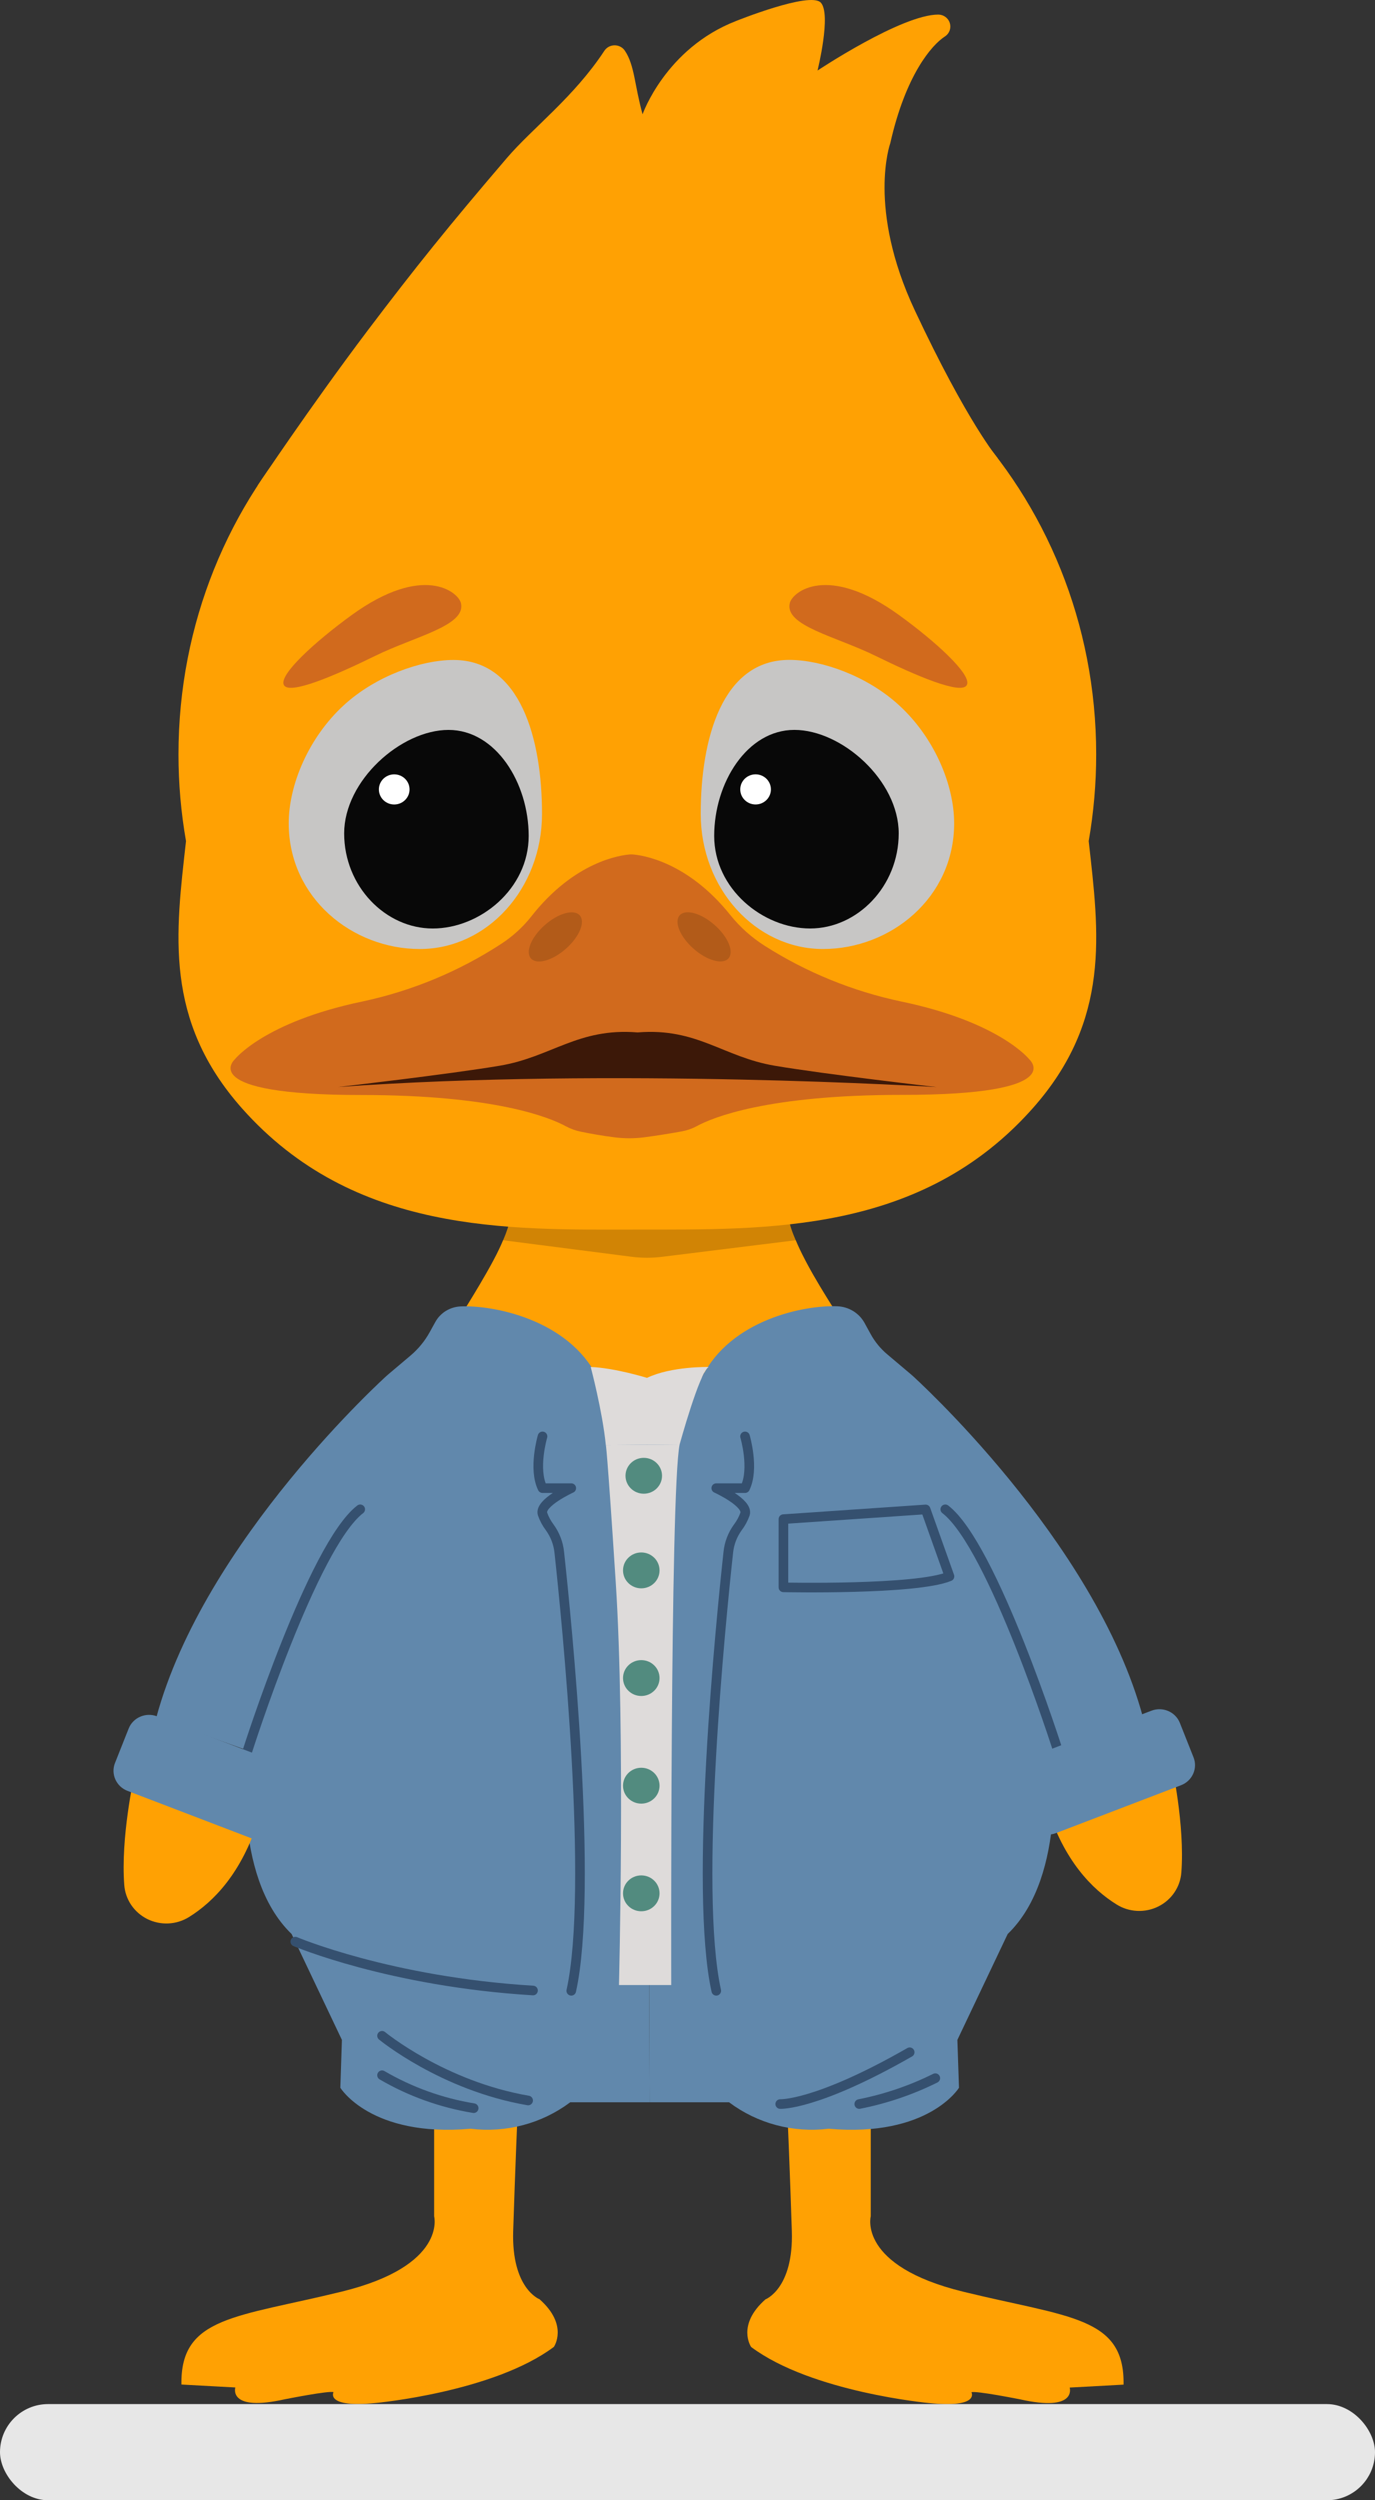 <svg width="143" height="260" viewBox="0 0 143 260" fill="none" xmlns="http://www.w3.org/2000/svg">
<rect x="0" y="0" width="143" height="260" fill="#333333" stroke="none"/>
<path d="M45.151 220.326V230.472C45.151 230.472 46.522 235.609 35.559 238.3C24.596 240.991 18.746 240.869 18.87 247.966L24.476 248.272C24.476 248.272 23.668 250.841 29.645 249.494C29.645 249.494 34.251 248.579 34.687 248.76C34.687 248.76 33.777 250.416 39.088 249.884C39.088 249.884 51.316 248.76 57.605 244.05C57.605 244.05 59.161 241.788 56.11 239.097C56.11 239.097 53.183 237.994 53.371 232C53.559 226.006 53.867 218.773 53.867 218.773L45.151 220.326Z" fill="#FFA103"/>
<path d="M90.558 220.325V230.471C90.558 230.471 89.176 235.619 100.16 238.31C111.144 241 116.976 240.879 116.849 247.976L111.247 248.282C111.247 248.282 112.055 250.851 106.077 249.504C106.077 249.504 101.471 248.588 101.031 248.769C101.031 248.769 101.946 250.426 96.631 249.894C96.631 249.894 84.406 248.769 78.117 244.06C78.117 244.06 76.562 241.797 79.612 239.107C79.612 239.107 82.539 238.004 82.351 232.01C82.163 226.016 81.852 218.783 81.852 218.783L90.558 220.325Z" fill="#FFA103"/>
<path d="M67.561 218.613H59.306C56.354 220.829 52.635 221.818 48.949 221.367C38.549 222.285 35.396 217.106 35.396 217.106L35.559 212.129L30.329 201.119C23.979 195 25.751 182.031 25.751 182.031L16.255 178.61C21.237 160.134 40.278 143.006 40.278 143.006L67.274 143.284" fill="#6188AC"/>
<path d="M67.561 218.613H75.82C78.773 220.83 82.494 221.818 86.181 221.367C96.581 222.285 99.734 217.106 99.734 217.106L99.567 212.129L104.797 201.119C111.143 195 109.372 182.031 109.372 182.031L118.878 178.61C113.896 160.134 94.844 143.006 94.844 143.006L67.292 143.284" fill="#6188AC"/>
<path d="M56.422 149.371C56.422 149.371 55.426 152.733 56.422 154.752H59.412C59.412 154.752 56.05 156.284 56.425 157.443C56.6 157.942 56.852 158.411 57.173 158.835C57.727 159.599 58.069 160.492 58.165 161.425C58.934 168.497 61.743 196.465 59.412 207.022" stroke="#35506F" stroke-linecap="round" stroke-linejoin="round"/>
<path d="M77.483 149.371C77.483 149.371 78.478 152.733 77.483 154.752H74.492C74.492 154.752 77.855 156.284 77.483 157.443C77.306 157.942 77.053 158.412 76.731 158.835C76.178 159.599 75.838 160.492 75.743 161.425C74.974 168.497 72.164 196.465 74.492 207.022" stroke="#35506F" stroke-linecap="round" stroke-linejoin="round"/>
<path d="M63.005 150.271C63.005 150.271 63.108 150.174 64.04 164.58C65.039 180.045 64.373 206.422 64.373 206.422H69.808C69.808 206.422 69.684 155.001 70.683 150.205L63.005 150.271Z" fill="#DEDBDA"/>
<path d="M25.751 182.031C25.751 182.031 32.526 160.744 37.462 156.953" stroke="#35506F" stroke-miterlimit="10" stroke-linecap="round"/>
<path d="M110.021 182.031C110.021 182.031 103.249 160.744 98.31 156.953" stroke="#35506F" stroke-miterlimit="10" stroke-linecap="round"/>
<path d="M66.952 155.331C68.001 155.331 68.851 154.496 68.851 153.465C68.851 152.435 68.001 151.6 66.952 151.6C65.903 151.6 65.053 152.435 65.053 153.465C65.053 154.496 65.903 155.331 66.952 155.331Z" fill="#528B7F"/>
<path d="M66.693 165.171C67.742 165.171 68.593 164.335 68.593 163.305C68.593 162.275 67.742 161.439 66.693 161.439C65.644 161.439 64.794 162.275 64.794 163.305C64.794 164.335 65.644 165.171 66.693 165.171Z" fill="#528B7F"/>
<path d="M66.693 176.366C67.742 176.366 68.593 175.531 68.593 174.5C68.593 173.47 67.742 172.635 66.693 172.635C65.644 172.635 64.794 173.47 64.794 174.5C64.794 175.531 65.644 176.366 66.693 176.366Z" fill="#528B7F"/>
<path d="M66.693 187.559C67.742 187.559 68.593 186.724 68.593 185.694C68.593 184.663 67.742 183.828 66.693 183.828C65.644 183.828 64.794 184.663 64.794 185.694C64.794 186.724 65.644 187.559 66.693 187.559Z" fill="#528B7F"/>
<path d="M66.693 198.753C67.742 198.753 68.593 197.917 68.593 196.887C68.593 195.857 67.742 195.021 66.693 195.021C65.644 195.021 64.794 195.857 64.794 196.887C64.794 197.917 65.644 198.753 66.693 198.753Z" fill="#528B7F"/>
<path d="M30.711 201.91C30.711 201.91 40.547 206.087 55.433 206.992" stroke="#35506F" stroke-linecap="round" stroke-linejoin="round"/>
<path d="M39.733 211.701C39.733 211.701 46.022 216.898 54.926 218.429" stroke="#35506F" stroke-linecap="round" stroke-linejoin="round"/>
<path d="M81.143 218.799C81.143 218.799 84.881 218.983 94.607 213.414" stroke="#35506F" stroke-linecap="round" stroke-linejoin="round"/>
<path d="M89.363 218.798C92.111 218.256 94.772 217.351 97.272 216.107" stroke="#35506F" stroke-linecap="round" stroke-linejoin="round"/>
<path d="M39.733 215.803C42.665 217.515 45.896 218.676 49.261 219.228" stroke="#35506F" stroke-linecap="round" stroke-linejoin="round"/>
<path d="M81.476 157.974V165.068C81.476 165.068 95.259 165.367 98.746 163.926L96.266 156.965L81.476 157.974Z" stroke="#35506F" stroke-linecap="round" stroke-linejoin="round"/>
<path d="M13.931 184.83C13.931 184.83 12.545 191.067 12.924 196.02C12.979 196.765 13.229 197.482 13.65 198.103C14.072 198.724 14.65 199.227 15.328 199.563C16.007 199.898 16.762 200.055 17.521 200.018C18.279 199.981 19.015 199.752 19.657 199.352C22.204 197.771 25.134 194.792 26.895 189.177L13.931 184.83Z" fill="#FFA103"/>
<path d="M121.855 183.525C121.855 183.525 123.237 189.763 122.861 194.716C122.807 195.46 122.556 196.178 122.135 196.799C121.714 197.419 121.136 197.922 120.457 198.258C119.779 198.593 119.023 198.751 118.265 198.714C117.506 198.677 116.77 198.447 116.129 198.047C113.578 196.467 110.651 193.487 108.89 187.876L121.855 183.525Z" fill="#FFA103"/>
<path d="M13.379 179.755L11.961 183.329C11.504 184.483 12.085 185.782 13.259 186.232L26.27 191.212C27.444 191.662 28.767 191.091 29.224 189.938L30.642 186.364C31.1 185.21 30.519 183.911 29.345 183.461L16.334 178.481C15.159 178.031 13.836 178.602 13.379 179.755Z" fill="#6188AC"/>
<path d="M105.445 185.777L106.863 189.351C107.32 190.504 108.643 191.075 109.818 190.626L122.829 185.645C124.003 185.195 124.584 183.896 124.126 182.742L122.708 179.169C122.251 178.015 120.928 177.444 119.754 177.894L106.743 182.874C105.569 183.324 104.988 184.623 105.445 185.777Z" fill="#6188AC"/>
<path d="M86.458 135.843C86.458 135.843 82.776 129.88 82.142 127.256H52.931C52.311 129.866 48.679 135.843 48.679 135.843L51.227 139.797L67.289 144.068V144.151L67.43 144.113L67.569 144.151V144.078L83.868 139.807L86.458 135.843Z" fill="#D18405"/>
<path d="M87.099 136.686C87.099 136.686 83.644 131.388 82.755 128.973L68.858 130.696C67.817 130.826 66.763 130.826 65.722 130.696L52.325 128.973C51.443 131.249 48.074 136.557 48.074 136.557L51.216 140.24L67.278 144.068V144.152L67.42 144.121L67.558 144.152V144.086L83.857 140.257L87.099 136.686Z" fill="#FFA103"/>
<path d="M40.278 143.006L42.677 140.98C43.491 140.295 44.171 139.469 44.682 138.544L45.271 137.478C45.526 137.012 45.899 136.618 46.353 136.334C46.808 136.05 47.33 135.885 47.868 135.856C51.234 135.686 59.139 137.19 62.144 143.26C62.158 143.253 50.944 147.13 40.278 143.006Z" fill="#6188AC"/>
<path d="M94.844 143.007L92.265 140.828C91.569 140.241 90.989 139.533 90.553 138.739L89.905 137.559C89.628 137.059 89.224 136.638 88.732 136.337C88.24 136.036 87.678 135.865 87.099 135.84C83.672 135.69 75.966 137.232 73.004 143.222C73.004 143.226 84.193 147.131 94.844 143.007Z" fill="#6188AC"/>
<path d="M70.683 150.205C70.683 150.205 72.76 142.652 73.702 142.154C73.702 142.154 69.844 142.06 67.289 143.285C67.289 143.285 63.923 142.241 61.435 142.154C61.435 142.154 62.661 146.769 63.005 150.271" fill="#DEDBDA"/>
<path d="M26.789 50.5C26.789 50.5 32.239 42.317 38.248 34.353C43.209 27.795 46.67 23.493 52.733 16.41C55.426 13.277 59.706 10.079 62.86 5.272C62.976 5.1 63.134 4.958 63.319 4.86C63.505 4.763 63.712 4.711 63.923 4.711C64.133 4.711 64.34 4.763 64.526 4.86C64.711 4.958 64.869 5.1 64.986 5.272C66.01 6.803 65.978 8.829 66.828 11.885C66.828 11.885 69.213 5.039 76.54 2.188C76.54 2.188 84.225 -0.91 85.356 0.267C86.486 1.443 85.023 7.336 85.023 7.336C85.023 7.336 93.768 1.509 97.591 1.516C97.858 1.52 98.117 1.607 98.331 1.765C98.544 1.922 98.702 2.142 98.781 2.393C98.859 2.644 98.855 2.912 98.769 3.161C98.682 3.409 98.518 3.624 98.299 3.775L98.26 3.8C96.893 4.684 94.186 7.806 92.591 14.886C92.591 14.886 90.146 21.628 95.146 32.289C100.606 43.928 103.763 47.653 103.763 47.653L26.789 50.5Z" fill="#FFA103"/>
<path d="M114.003 78.447C114.003 51.155 92.956 29.021 66.991 29.021H66.282H65.574C39.609 29.021 18.562 51.145 18.562 78.447C18.561 81.47 18.823 84.487 19.345 87.466C18.282 96.992 16.996 106.063 25.181 115.273C36.778 128.322 52.769 127.883 66.282 127.866C79.796 127.849 95.787 128.322 107.384 115.273C115.569 106.063 114.29 96.992 113.224 87.466C113.743 84.487 114.004 81.47 114.003 78.447Z" fill="#FFA103"/>
<path d="M99.231 85.617C99.231 93.376 92.612 98.687 85.597 98.687C78.581 98.687 72.876 92.398 72.876 84.632C72.876 76.867 75.084 68.621 82.089 68.621C85.445 68.621 90.164 70.278 93.488 73.327C97.141 76.662 99.231 81.569 99.231 85.617Z" fill="#C7C6C5"/>
<path d="M93.466 86.665C93.466 92.171 89.165 96.553 84.254 96.553C79.343 96.553 74.276 92.436 74.276 86.926C74.276 81.416 77.688 75.902 82.614 75.902C87.539 75.902 93.466 81.151 93.466 86.665Z" fill="#080808"/>
<path d="M100.553 71.23C100.004 72.306 95.238 70.256 91.061 68.206C86.883 66.156 81.572 65.073 82.139 62.713C82.419 61.544 86.061 58.575 93.495 63.956C97.251 66.674 101.099 70.158 100.553 71.23Z" fill="#D16A1D"/>
<path d="M29.521 71.23C30.07 72.306 34.836 70.256 39.014 68.206C43.191 66.156 48.502 65.073 47.936 62.713C47.656 61.544 44.013 58.575 36.579 63.956C32.838 66.674 28.976 70.158 29.521 71.23Z" fill="#D16A1D"/>
<path d="M107.044 110.158C107.044 110.158 104.014 106.291 93.746 104.151C88.692 103.085 83.879 101.123 79.541 98.362C78.181 97.499 76.974 96.422 75.969 95.174C71.484 89.556 66.722 88.909 65.733 88.85H65.545C64.549 88.923 59.734 89.567 55.231 95.331C54.353 96.436 53.298 97.393 52.106 98.164C47.712 101.026 42.813 103.057 37.66 104.151C27.437 106.291 24.422 110.158 24.422 110.158C24.422 110.158 20.23 113.869 37.578 113.869C51.549 113.869 57.204 116.218 58.873 117.134C59.375 117.4 59.915 117.59 60.475 117.698C61.35 117.875 62.661 118.119 63.922 118.272C64.934 118.399 65.958 118.399 66.97 118.272C68.387 118.091 69.9 117.833 70.867 117.659C71.418 117.564 71.949 117.382 72.44 117.12C74.116 116.204 79.796 113.855 93.831 113.855C111.253 113.869 107.044 110.158 107.044 110.158Z" fill="#D16A1D"/>
<path d="M75.753 99.675C76.37 99.005 75.739 97.455 74.343 96.212C72.947 94.968 71.314 94.503 70.696 95.173C70.079 95.842 70.71 97.393 72.106 98.636C73.502 99.879 75.135 100.344 75.753 99.675Z" fill="#B25B19"/>
<path d="M58.875 98.642C60.271 97.399 60.903 95.848 60.285 95.179C59.667 94.509 58.035 94.974 56.638 96.218C55.242 97.461 54.611 99.011 55.229 99.681C55.846 100.35 57.479 99.885 58.875 98.642Z" fill="#B25B19"/>
<path d="M30.028 85.618C30.028 93.377 36.647 98.688 43.662 98.688C50.678 98.688 56.369 92.398 56.369 84.64C56.369 76.882 54.161 68.629 47.156 68.629C43.801 68.629 39.081 70.286 35.757 73.335C32.129 76.662 30.028 81.57 30.028 85.618Z" fill="#C7C6C5"/>
<path d="M35.793 86.667C35.793 92.173 40.095 96.555 45.005 96.555C49.916 96.555 54.983 92.438 54.983 86.928C54.983 81.418 51.568 75.904 46.646 75.904C41.724 75.904 35.793 81.153 35.793 86.667Z" fill="#080808"/>
<path d="M40.998 83.658C41.879 83.658 42.592 82.957 42.592 82.092C42.592 81.227 41.879 80.525 40.998 80.525C40.117 80.525 39.403 81.227 39.403 82.092C39.403 82.957 40.117 83.658 40.998 83.658Z" fill="white"/>
<path d="M78.581 83.656C79.462 83.656 80.175 82.955 80.175 82.09C80.175 81.225 79.462 80.523 78.581 80.523C77.7 80.523 76.987 81.225 76.987 82.09C76.987 82.955 77.7 83.656 78.581 83.656Z" fill="white"/>
<path d="M35.148 113.041C35.148 113.041 46.628 111.725 51.989 110.82C57.35 109.915 60.117 106.866 66.279 107.36H66.346C72.504 106.866 75.204 109.915 80.566 110.824C85.926 111.732 97.41 113.044 97.41 113.044C97.41 113.044 63.703 110.963 35.148 113.041Z" fill="#3C1808"/>
<rect y="250" width="143" height="10" rx="5" fill="#E7E7E7"/>
</svg>

